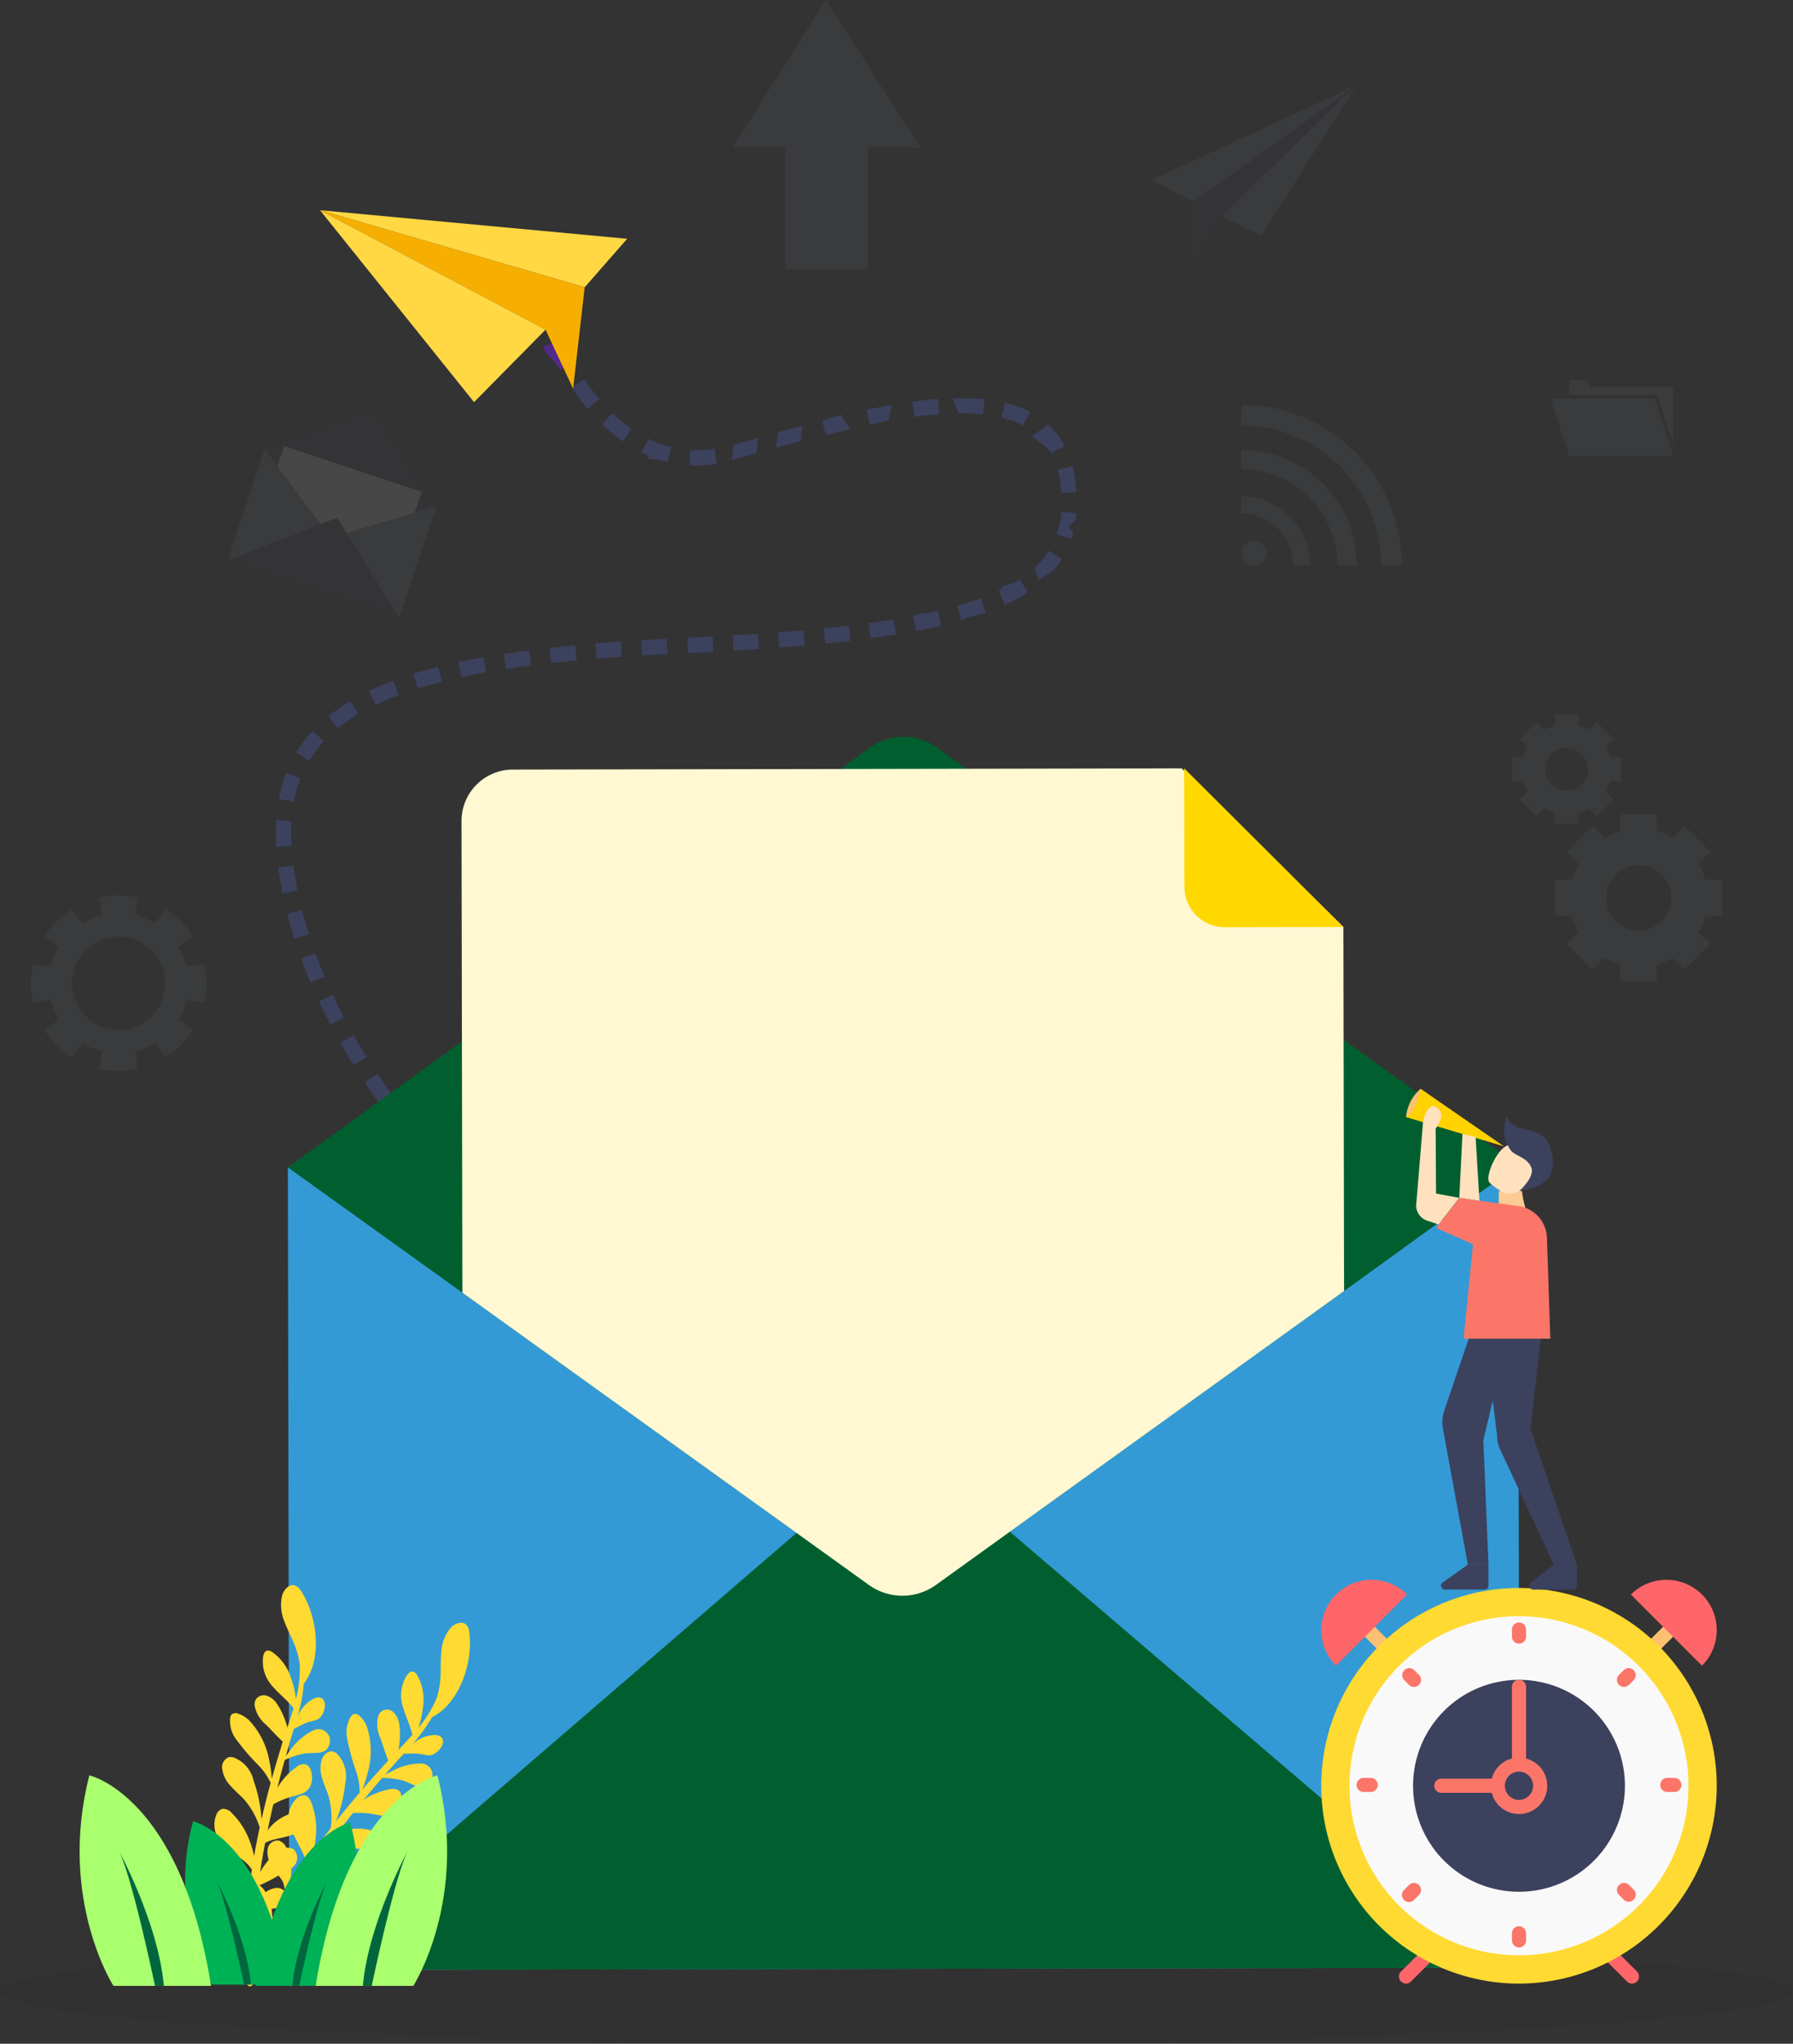 <svg xmlns="http://www.w3.org/2000/svg" xmlns:xlink="http://www.w3.org/1999/xlink" width="183.561" height="209.162" viewBox="0 0 183.561 209.162"><rect x="0" y="0" width="183.561" height="209.162" fill="#333333" stroke="none"/><defs><style>.a{fill:none;}.b{clip-path:url(#a);}.c{opacity:0.032;}.d{clip-path:url(#c);}.e,.r{fill:#3c415e;}.e,.f{fill-rule:evenodd;}.f{fill:#52298a;}.g{fill:#ffd844;}.h{fill:#f6af00;}.i{fill:#339ad5;}.j{fill:#015f2f;}.k{fill:#fff8d3;}.l{fill:#ffd800;}.m{fill:#ffda32;}.n{fill:#00b256;}.o{fill:#00663e;}.p{fill:#aaff6e;}.q{fill:#faf9f9;}.s{fill:#ff666a;}.t{fill:#fcc072;}.u{fill:#fb7668;}.v{fill:#fccb95;}.w{fill:#ffe1bd;}.x{fill:#ffd200;}.y{opacity:0.1;}.z{clip-path:url(#d);}.aa{fill:#738598;}.ab{clip-path:url(#e);}.ac{fill:#fff;}.ad{clip-path:url(#f);}.ae{clip-path:url(#g);}.af{clip-path:url(#h);}.ag{clip-path:url(#i);}.ah{clip-path:url(#j);}.ai{fill:#04659b;}</style><clipPath id="a"><rect class="a" width="183.561" height="209.162"/></clipPath><clipPath id="c"><rect class="a" width="183.561" height="10.712"/></clipPath><clipPath id="d"><rect class="a" width="17.969" height="17.969"/></clipPath><clipPath id="e"><rect class="a" width="21.377" height="21.572"/></clipPath><clipPath id="f"><rect class="a" width="16.427" height="16.427"/></clipPath><clipPath id="g"><rect class="a" width="21.492" height="27.29"/></clipPath><clipPath id="h"><rect class="a" width="12.546" height="7.822"/></clipPath><clipPath id="i"><rect class="a" width="19.209" height="27.505"/></clipPath><clipPath id="j"><rect class="a" width="20.994" height="18.232"/></clipPath></defs><g class="b"><g transform="translate(0 0.001)"><g class="b"><g class="c" transform="translate(0 198.449)"><g class="d"><path d="M183.561,1287.554c0,2.958-41.092,5.356-91.781,5.356S0,1290.512,0,1287.554s41.092-5.356,91.781-5.356,91.781,2.4,91.781,5.356" transform="translate(0 -1282.198)"/></g></g><path class="e" d="M227.858,686.811l-1.327.828c-.464-.751-.92-1.508-1.355-2.277l1.359-.773c.425.75.87,1.489,1.323,2.222" transform="translate(-190.325 -578.633)"/><path class="e" d="M244.084,712.2l-1.265.92c-.521-.713-1.023-1.439-1.515-2.172l1.3-.869c.481.716.971,1.426,1.48,2.121" transform="translate(-203.957 -600.18)"/><path class="e" d="M262.055,736.313l-1.186,1.019c-.58-.675-1.136-1.363-1.68-2.06l1.235-.96c.53.679,1.072,1.35,1.631,2" transform="translate(-219.073 -620.662)"/><path class="e" d="M192.214,604.271l-1.491.473c-.143-.42-.256-.851-.384-1.277s-.237-.857-.347-1.288l1.516-.385c.106.416.209.833.335,1.243s.232.827.371,1.234" transform="translate(-160.586 -508.653)"/><path class="e" d="M201.54,632.711l-1.44.61c-.172-.408-.347-.815-.5-1.23s-.328-.824-.473-1.243l1.469-.536c.14.406.3.8.458,1.206s.322.8.489,1.194" transform="translate(-168.305 -532.756)"/><path class="e" d="M213.488,660.138l-1.385.726-.6-1.181-.577-1.2,1.416-.664.561,1.163Z" transform="translate(-178.278 -556.011)"/><path class="e" d="M185.994,513.9l-1.537-.291.059-.342.085-.339.173-.677a6.378,6.378,0,0,1,.211-.668l.232-.663,1.456.571-.205.59a5.28,5.28,0,0,0-.189.6l-.155.607-.077.3Z" transform="translate(-155.908 -431.842)"/><path class="e" d="M184.023,544.983l-1.561.092c-.015-.454-.042-.906-.044-1.361.013-.457.016-.913.041-1.37l1.561.1c-.023.421-.024.845-.037,1.267,0,.423.029.848.042,1.272" transform="translate(-154.184 -458.405)"/><path class="e" d="M186.019,574.877l-1.533.308-.24-1.316c-.078-.439-.13-.883-.2-1.324l1.551-.205c.064.424.113.85.188,1.271Z" transform="translate(-155.564 -483.758)"/><path class="e" d="M244.765,452.549l-.676-1.41c.813-.4,1.647-.732,2.483-1.054l.548,1.465c-.8.307-1.591.624-2.355,1" transform="translate(-206.311 -380.424)"/><path class="e" d="M218.142,466.223l-.987-1.213a6.76,6.76,0,0,1,.547-.423l.558-.407c.183-.142.383-.252.575-.377l.581-.365.8,1.344-.536.337c-.177.115-.364.217-.529.347l-.51.372a5.78,5.78,0,0,0-.5.385" transform="translate(-183.545 -391.711)"/><path class="e" d="M197.215,486.312l-1.34-.807a5.715,5.715,0,0,1,.382-.592l.4-.578c.14-.188.3-.362.445-.544s.3-.365.457-.533l1.148,1.062c-.144.151-.27.317-.406.475s-.273.315-.4.482l-.355.512a4.689,4.689,0,0,0-.338.523" transform="translate(-165.559 -408.463)"/><path class="e" d="M333.414,431.935l-.238-1.546c.868-.142,1.738-.252,2.607-.369l.2,1.551c-.857.115-1.716.224-2.569.363" transform="translate(-281.609 -363.466)"/><path class="e" d="M303.388,436.647l-.329-1.529,1.3-.266c.432-.092.866-.159,1.3-.24l.275,1.54c-.424.079-.852.144-1.274.235Z" transform="translate(-256.154 -367.347)"/><path class="e" d="M273.808,443.14l-.466-1.493c.848-.277,1.707-.492,2.564-.725l.382,1.517c-.829.226-1.665.434-2.48.7" transform="translate(-231.036 -372.68)"/><path class="e" d="M424.194,424.128l-.094-1.561,1.307-.078,1.307-.066.079,1.562-1.3.066Z" transform="translate(-358.46 -357.043)"/><path class="e" d="M393.933,425.973l-.128-1.559c.871-.079,1.743-.132,2.614-.2l.108,1.56c-.865.065-1.731.118-2.594.2" transform="translate(-332.854 -358.56)"/><path class="e" d="M363.8,428.477l-.174-1.554c.87-.107,1.742-.178,2.612-.269l.146,1.557c-.861.09-1.726.16-2.585.267" transform="translate(-307.345 -360.619)"/><path class="e" d="M514.762,418.535l-.119-1.559,2.588-.212.138,1.558Z" transform="translate(-434.99 -352.261)"/><path class="e" d="M484.684,420.815l-.093-1.561,2.595-.165.106,1.56Z" transform="translate(-409.589 -354.225)"/><path class="e" d="M454.655,422.589l-.074-1.562c.866-.044,1.733-.081,2.6-.131l.084,1.562c-.87.051-1.739.088-2.609.132" transform="translate(-384.224 -355.752)"/><path class="e" d="M604.312,405.965l-.291-1.537c.424-.072.239-.11.659-.194l1.228-.189.622-.147.357,1.523-.642.151-.644.134c-.43.086-.858.186-1.289.259" transform="translate(-510.535 -341.387)"/><path class="e" d="M574.725,411.517l-.209-1.55,1.28-.178,1.274-.2.251,1.544-1.9.262Z" transform="translate(-485.596 -346.196)"/><path class="e" d="M544.972,415.52l-.155-1.556c.858-.094,1.719-.177,2.575-.282l.183,1.553c-.867.107-1.735.19-2.6.285" transform="translate(-460.494 -349.656)"/><path class="e" d="M684.581,367.132l-.459-1.21a9.8,9.8,0,0,0,.822-.842c.127-.148.235-.308.354-.461l.176-.232c.052-.081.1-.165.15-.247l1.325.832c-.061.1-.119.2-.181.295l-.207.276c-.141.182-.272.373-.421.547-.313.335-1.208.748-1.557,1.042" transform="translate(-578.238 -307.782)"/><path class="e" d="M661.128,385.754l-.656-1.42c.37-.183.155-.287.505-.5l1.137-.357c.176-.1.341-.219.512-.328l.857,1.308c-.19.121-.376.251-.57.364l-.588.327c-.387.23-.8.4-1.2.6" transform="translate(-558.249 -323.852)"/><path class="e" d="M633.539,397.881l-.425-1.505c.413-.1.81-.243,1.215-.366s.8-.267,1.195-.408l.538,1.469c-.417.149-1.432.363-1.855.488s-.241.215-.667.323" transform="translate(-535.125 -334.374)"/><path class="e" d="M685.9,282.868l-1.378.74c-.348-.673-1.423-1.218-1.978-1.732l1.661-1.209a8.08,8.08,0,0,1,1.7,2.2" transform="translate(-576.904 -237.228)"/><path class="e" d="M701.545,310.769l-1.561.1a9.993,9.993,0,0,0-.365-2.378l1.51-.406a13.35,13.35,0,0,1,.415,2.681" transform="translate(-591.337 -260.405)"/><path class="e" d="M700.464,341.192l-1.481-.5.1-.273.07-.284c.045-.19.1-.378.14-.569l.089-.585c.014-.1.034-.194.042-.293l.02-.3,1.559.124-.023.34c-.01.113-.032.226-.048.339l-.7.735c-.049.224.492.387.437.61l-.084.334Z" transform="translate(-590.799 -286.012)"/><path class="e" d="M606.07,263.758l.117,1.56c-1.444.108-2.282.239-2.531.273l-.214-1.549c.871-.12,1.747-.217,2.627-.284" transform="translate(-510.046 -222.936)"/><path class="e" d="M633.407,263.561l-.169,1.555a21.111,21.111,0,0,0-2.486-.115l-.614-1.506c.887-.008,2.378-.031,3.269.066" transform="translate(-532.609 -222.706)"/><path class="e" d="M665.334,267.235l-.723,1.387a10.123,10.123,0,0,0-2.215-.812l.371-1.519a10.292,10.292,0,0,1,2.567.945" transform="translate(-559.875 -225.076)"/><path class="e" d="M516.058,281.44l-.192,1.568-2.508.689.18-1.565Z" transform="translate(-433.904 -237.881)"/><path class="e" d="M545.714,274.316l.96,1.464q-1.258.3-2.512.623l-.391-1.514c.845-.218,1.092-.371,1.943-.572" transform="translate(-459.61 -231.86)"/><path class="e" d="M575.8,267.732l-.328,1.6c-.843.148-1.084.256-1.924.436l-.327-1.529q1.283-.275,2.579-.506" transform="translate(-484.505 -226.295)"/><path class="e" d="M427.535,291.014l-.371,1.519c-.231-.05-.454-.129-.681-.193s-1.054-.073-1.271-.164l-.059-.313c-.214-.1-.425-.2-.637-.3l.688-1.4c.188.088.375.18.564.265l.581.224a5.348,5.348,0,0,0,.59.195c.2.055.395.127.6.17" transform="translate(-358.811 -245.252)"/><path class="e" d="M458.57,296.775l.233,1.547-.7.1c-.233.025-.469.029-.7.044l-.352.018-.176.008-.177-.006-.707-.025.1-1.561.621.022.155.006-.444.05.911-.075c.207-.013.415-.015.622-.038Z" transform="translate(-385.416 -250.843)"/><path class="e" d="M486.672,289.569l-.18,1.565-2.524.7.193-1.569Z" transform="translate(-409.064 -244.752)"/><path class="f" d="M362.124,227.086l-1.358.775c-.446-.782-1.457-1.524-1.831-2.349l2.026-.7c.351.774.741,1.535,1.163,2.275" transform="translate(-303.381 -190.017)"/><path class="e" d="M380.912,252.668l-1.193,1.011a24.1,24.1,0,0,1-1.637-2.168l1.3-.875a17.641,17.641,0,0,0,1.535,2.033" transform="translate(-319.564 -211.844)"/><path class="e" d="M401.2,274.8l-.894,1.283a18.985,18.985,0,0,1-2.132-1.761l1.084-1.127a14.356,14.356,0,0,0,1.941,1.6" transform="translate(-336.548 -230.914)"/><path class="g" d="M243.1,141.912l-4.348,4.965-27.1-7.89Z" transform="translate(-178.894 -117.476)"/><path class="h" d="M237.567,157.245l1.184-10.368-27.1-7.89,23.094,12.227Z" transform="translate(-178.894 -117.476)"/><path class="g" d="M227.424,158.631l7.322-7.418-23.095-12.227Z" transform="translate(-178.893 -117.476)"/><path class="i" d="M316.5,847.295a5.34,5.34,0,0,1-1.567,3.939,5.689,5.689,0,0,1-3.671,1.319l-115.454.213a6.272,6.272,0,0,1-3.676-1.305,5.34,5.34,0,0,1-1.582-3.933l-.142-76.882,125.95-.233Z" transform="translate(-160.939 -651.174)"/><path class="j" d="M324.348,1005.2a5.689,5.689,0,0,1-3.671,1.319l-115.454.213a6.27,6.27,0,0,1-3.676-1.3l61.3-52.855Z" transform="translate(-170.353 -805.137)"/><path class="j" d="M316.359,531.027l-17.819,12.89-41.665,29.99a5.9,5.9,0,0,1-7.085.013l-41.514-29.837L190.409,531.26l17.819-12.89,38.783-27.886,2.882-2.1a5.9,5.9,0,0,1,7.085-.013l2.89,2.094,18.655,13.348,9.2,6.543,10.773,7.852Z" transform="translate(-160.939 -411.789)"/><path class="k" d="M395.555,524.281l.069,37.26-41.665,29.99a5.9,5.9,0,0,1-7.085.013L305.36,561.708l-.089-48.28a5.263,5.263,0,0,1,5.238-5.258l68.485-.127Z" transform="translate(-258.023 -429.412)"/><path class="l" d="M783.318,520.111a4.144,4.144,0,0,0,4.206,4.19l12.07-.022-16.3-16.238Z" transform="translate(-662.062 -429.41)"/><path class="m" d="M180.935,1087.395a6.34,6.34,0,0,0-3.228.885c-.1.045-.32.164-.544.283q.576-.659,1.161-1.312c.259-.289.522-.575.784-.863.281.044.871-.057,1.544.019.8.089,1.132.4,1.859-.2.685-.57.975-1.564-.108-1.727a3.5,3.5,0,0,0-2.535,1.069,16.463,16.463,0,0,0,2.128-2.884c2.861-1.45,4.221-5.7,3.813-8.667a1.341,1.341,0,0,0-.3-.79c-.442-.44-1.218-.131-1.632.335a4.267,4.267,0,0,0-.93,2.4c-.093.869-.039,1.746-.083,2.618a9.835,9.835,0,0,1-.367,2.091.173.173,0,0,0-.023.036,11.9,11.9,0,0,1-1.873,3.05,9.455,9.455,0,0,0,.466-2.1,5.139,5.139,0,0,0-.577-3.253.713.713,0,0,0-.458-.394c-.26-.036-.477.191-.62.411a3.7,3.7,0,0,0-.529,2.652c.213,1.162.831,2.227,1.091,3.38a.367.367,0,0,0,.043-.006c-.473.536-.967,1.057-1.46,1.571a7.913,7.913,0,0,0,.082-2.638,2.177,2.177,0,0,0-.519-1.143,1.026,1.026,0,0,0-1.162-.25,1.075,1.075,0,0,0-.465.56,3.341,3.341,0,0,0,.227,2.314c.263.747.5,1.523.789,2.261l-.175.188q-1.256,1.369-2.476,2.773a13.592,13.592,0,0,0,.621-1.994,8.03,8.03,0,0,0-.066-4.148,2.924,2.924,0,0,0-.841-1.4.628.628,0,0,0-.61-.171.662.662,0,0,0-.268.24,3.092,3.092,0,0,0-.4,2.195,23.056,23.056,0,0,0,.943,3.459,6.724,6.724,0,0,1,.353,2.137q-1.255,1.46-2.446,2.971a14.181,14.181,0,0,0,.96-3.907,3.314,3.314,0,0,0-.85-3.058,1.04,1.04,0,0,0-.428-.217c-.5-.1-.947.35-1.117.826a3.142,3.142,0,0,0,.037,1.907c.179.621.457,1.21.651,1.826a8.081,8.081,0,0,1,.228,3.289q-.908,1.182-1.772,2.4a11.265,11.265,0,0,0,.251-1.617,7.785,7.785,0,0,0-.425-3.306c-.129-.356-.334-.746-.7-.83a1.016,1.016,0,0,0-.88.35,2.693,2.693,0,0,0-.771,2.315,5.312,5.312,0,0,0,.583,1.529l.766,1.517a3.616,3.616,0,0,1,.375,1.2q-.924,1.366-1.776,2.777a9.605,9.605,0,0,0,.262-1.347,5.173,5.173,0,0,0-.464-3,1.3,1.3,0,0,0-.744-.715,1.015,1.015,0,0,0-1.135.748,2.148,2.148,0,0,0,.193,1.459,5.155,5.155,0,0,0,.732,1.189,4.115,4.115,0,0,1,.594.8,2.946,2.946,0,0,1,.2,1.21c0,.085,0,.171.006.256-.437.74-.871,1.494-1.283,2.262a5.223,5.223,0,0,0-.7-2.672c-.274-.471-.761-.945-1.287-.8a.83.83,0,0,0-.422.283,1.472,1.472,0,0,0,.138,1.731c.366.5.895.866,1.3,1.342a8.972,8.972,0,0,1,.506,1.012,25.033,25.033,0,0,0-1.574,3.792.3.3,0,0,0,.568.214c.479-.927.942-1.859,1.409-2.788a26.677,26.677,0,0,0,2.741.7,1.233,1.233,0,0,0,1.356-.352,1.024,1.024,0,0,0-.28-1.29,2,2,0,0,0-1.366-.364,6.926,6.926,0,0,0-2.117.647c.483-.951.977-1.9,1.5-2.828a3.963,3.963,0,0,1,.937,0c.494.09.954.323,1.449.4a1.261,1.261,0,0,0,1.325-.484,1.1,1.1,0,0,0-.669-1.437,2.414,2.414,0,0,0-1.746.164c-.175.072-.427.17-.679.293.045-.075.088-.151.134-.225.249-.406.5-.807.762-1.207a14.284,14.284,0,0,0,2.26-.052,4.22,4.22,0,0,0,1.92-.205,1.229,1.229,0,0,0,.688-1.592,1.472,1.472,0,0,0-1.587-.472,7.1,7.1,0,0,0-2.513,1.156q.848-1.258,1.745-2.482c1.13-.134,2.594.738,3.807.3.49-.176,1.165-.739.918-1.365-.194-.492-1.036-.529-1.477-.57a4.676,4.676,0,0,0-2.462.57q.36-.478.725-.952.47-.609.951-1.21a8.876,8.876,0,0,1,1.868.072c.893.147,1.828.494,2.546-.324.656-.748.955-2.3-.42-2.222a6.917,6.917,0,0,0-2.91,1.135q.941-1.14,1.911-2.256a8.092,8.092,0,0,1,2.229.3c.784.268,1.729,1.012,2.454.344a1.188,1.188,0,0,0-.632-2.128" transform="translate(-137.765 -906.922)"/><path class="m" d="M149.808,1062.965a6.336,6.336,0,0,0-2.538,2.182c-.074.085-.219.285-.37.489q.238-.843.487-1.683c.11-.372.225-.743.339-1.115.273-.081.762-.424,1.4-.644.757-.26,1.2-.123,1.592-.98.375-.808.211-1.83-.837-1.514a3.5,3.5,0,0,0-1.833,2.052,16.444,16.444,0,0,0,.689-3.517c1.965-2.536,1.372-6.96-.266-9.465a1.341,1.341,0,0,0-.614-.583c-.588-.209-1.157.4-1.332,1a4.268,4.268,0,0,0,.189,2.572c.288.825.713,1.594,1.046,2.4a9.868,9.868,0,0,1,.564,2.047.171.171,0,0,0-.005.042,11.9,11.9,0,0,1-.387,3.559,9.449,9.449,0,0,0-.479-2.1,5.138,5.138,0,0,0-1.914-2.692.713.713,0,0,0-.583-.16c-.25.079-.35.377-.384.637a3.7,3.7,0,0,0,.658,2.623c.69.959,1.7,1.656,2.433,2.587a.319.319,0,0,0,.037-.024c-.2.687-.421,1.369-.646,2.045A7.909,7.909,0,0,0,146,1060.3a2.177,2.177,0,0,0-.959-.811,1.026,1.026,0,0,0-1.157.272,1.075,1.075,0,0,0-.18.706,3.34,3.34,0,0,0,1.2,1.993c.557.563,1.1,1.164,1.681,1.705-.026.082-.052.163-.077.245q-.548,1.775-1.05,3.566a13.535,13.535,0,0,0-.292-2.067,8.026,8.026,0,0,0-1.836-3.72,2.922,2.922,0,0,0-1.361-.908.628.628,0,0,0-.625.107.66.66,0,0,0-.139.332,3.091,3.091,0,0,0,.574,2.157,23.047,23.047,0,0,0,2.334,2.722,6.721,6.721,0,0,1,1.234,1.78q-.509,1.857-.938,3.732a14.177,14.177,0,0,0-.806-3.942,3.314,3.314,0,0,0-2.078-2.4,1.041,1.041,0,0,0-.479-.012,1.1,1.1,0,0,0-.656,1.225,3.14,3.14,0,0,0,.85,1.708c.428.485.931.9,1.371,1.371a8.081,8.081,0,0,1,1.614,2.875q-.314,1.458-.573,2.928a11.219,11.219,0,0,0-.465-1.569,7.78,7.78,0,0,0-1.8-2.805,1.163,1.163,0,0,0-.991-.448,1.017,1.017,0,0,0-.646.693,2.694,2.694,0,0,0,.294,2.423,5.312,5.312,0,0,0,1.182,1.132l1.342,1.043a3.614,3.614,0,0,1,.855.927q-.251,1.63-.415,3.27a9.632,9.632,0,0,0-.34-1.329,5.176,5.176,0,0,0-1.706-2.517,1.306,1.306,0,0,0-.979-.327,1.016,1.016,0,0,0-.705,1.162,2.15,2.15,0,0,0,.8,1.235,5.15,5.15,0,0,0,1.171.761,4.109,4.109,0,0,1,.879.468,2.944,2.944,0,0,1,.7,1.008l.115.229c-.078.856-.147,1.723-.191,2.593a5.226,5.226,0,0,0-1.775-2.115c-.45-.308-1.092-.528-1.507-.175a.831.831,0,0,0-.26.437,1.472,1.472,0,0,0,.866,1.505c.547.3,1.18.4,1.747.657.325.147.6.516.891.7a25.048,25.048,0,0,0,.2,4.1.3.3,0,0,0,.605-.05c.036-1.043.055-2.084.079-3.123a26.718,26.718,0,0,0,2.777-.541,1.234,1.234,0,0,0,1.075-.9,1.024,1.024,0,0,0-.806-1.046,2,2,0,0,0-1.39.256,6.918,6.918,0,0,0-1.636,1.491c.029-1.066.071-2.132.148-3.2a3.934,3.934,0,0,1,.849-.4c.485-.13,1-.117,1.482-.257a1.261,1.261,0,0,0,.99-1.005,1.1,1.1,0,0,0-1.22-1.012,2.412,2.412,0,0,0-1.508.9c-.127.14-.313.336-.488.555.009-.087.015-.174.025-.261.051-.473.11-.946.172-1.417a14.278,14.278,0,0,0,2.02-1.015,4.221,4.221,0,0,0,1.648-1.008,1.229,1.229,0,0,0-.06-1.733,1.472,1.472,0,0,0-1.636.253,7.1,7.1,0,0,0-1.776,2.12q.227-1.5.514-2.991c.964-.605,2.66-.444,3.57-1.356.368-.368.736-1.167.245-1.626-.386-.362-1.163-.035-1.579.118a4.676,4.676,0,0,0-1.98,1.569q.121-.586.247-1.17c.109-.5.224-1,.341-1.5a8.888,8.888,0,0,1,1.719-.735c.87-.25,1.864-.337,2.162-1.383.273-.957-.124-2.491-1.331-1.828a6.918,6.918,0,0,0-2.143,2.271q.361-1.433.76-2.857a8.083,8.083,0,0,1,2.141-.686c.823-.094,2,.174,2.365-.74a1.188,1.188,0,0,0-1.482-1.652" transform="translate(-117.637 -885.92)"/><path class="n" d="M125.442,1221a22.4,22.4,0,0,1-1.913-16.715s7.25,1.611,9.666,16.715Z" transform="translate(-103.756 -1017.891)"/><path class="o" d="M145.342,1252.889s-1.893-9.062-2.95-10.875c0,0,3.181,5.74,3.655,10.875Z" transform="translate(-120.354 -1049.784)"/><path class="n" d="M176.912,1221.839a22.4,22.4,0,0,0,1.913-16.715s-7.25,1.611-9.666,16.715Z" transform="translate(-142.978 -1018.604)"/><path class="o" d="M194.067,1253.732s1.893-9.062,2.95-10.875c0,0-3.181,5.739-3.655,10.875Z" transform="translate(-163.435 -1050.497)"/><path class="p" d="M218.807,1195.453s5.711-8.891,2.466-21.547c0,0-9.345,2.077-12.461,21.547Z" transform="translate(-176.494 -992.217)"/><path class="o" d="M240.922,1236.565s2.44-11.682,3.8-14.018c0,0-4.1,7.4-4.711,14.018Z" transform="translate(-202.866 -1033.33)"/><path class="p" d="M56.1,1195.453s-5.711-8.891-2.466-21.547c0,0,9.346,2.077,12.461,21.547Z" transform="translate(-44.487 -992.217)"/><path class="o" d="M81.75,1236.565s-2.44-11.682-3.8-14.018c0,0,4.1,7.4,4.711,14.018Z" transform="translate(-65.883 -1033.33)"/><path class="q" d="M902.1,1059.373a18.8,18.8,0,1,1-18.8,18.8,18.8,18.8,0,0,1,18.8-18.8" transform="translate(-746.589 -895.411)"/><path class="r" d="M945.53,1110.758a10.845,10.845,0,1,1-10.845,10.845,10.845,10.845,0,0,1,10.845-10.845" transform="translate(-790.021 -938.843)"/><path class="s" d="M926.063,1288.2a.723.723,0,0,1-.511-1.234l2.844-2.844a.723.723,0,0,1,1.022,1.022l-2.844,2.844a.721.721,0,0,1-.511.212" transform="translate(-782.122 -1085.196)"/><path class="s" d="M1059.9,1288.082a.721.721,0,0,1-.511-.212l-2.865-2.865a.723.723,0,1,1,1.022-1.022l2.865,2.865a.723.723,0,0,1-.511,1.234" transform="translate(-892.823 -1085.078)"/><path class="t" d="M1085.33,1078a.723.723,0,0,1-.511-1.234l2.169-2.169a.723.723,0,0,1,1.022,1.022l-2.169,2.169a.721.721,0,0,1-.511.212" transform="translate(-916.738 -908.1)"/><path class="t" d="M904.441,1078a.722.722,0,0,1-.511-.212l-2.169-2.169a.723.723,0,0,1,1.022-1.022l2.169,2.169a.723.723,0,0,1-.511,1.234" transform="translate(-762.013 -908.1)"/><path class="m" d="M894.2,1090.518a20.244,20.244,0,1,1,20.244-20.244,20.267,20.267,0,0,1-20.244,20.244m0-37.6a17.352,17.352,0,1,0,17.352,17.352,17.372,17.372,0,0,0-17.352-17.352" transform="translate(-738.692 -887.514)"/><path class="u" d="M1000.807,1072.821a.723.723,0,0,0-.723.723v.723a.723.723,0,1,0,1.446,0v-.723a.722.722,0,0,0-.723-.723" transform="translate(-845.298 -906.778)"/><path class="u" d="M1000.807,1273.691a.723.723,0,0,0-.723.723v.723a.723.723,0,1,0,1.446,0v-.723a.722.722,0,0,0-.723-.723" transform="translate(-845.298 -1076.558)"/><path class="u" d="M1099.628,1175.592h-.723a.723.723,0,1,0,0,1.446h.723a.723.723,0,1,0,0-1.446" transform="translate(-928.213 -993.642)"/><path class="u" d="M898.759,1175.592h-.723a.723.723,0,1,0,0,1.446h.723a.723.723,0,1,0,0-1.446" transform="translate(-758.433 -993.642)"/><path class="u" d="M1070.171,1103.13l-.511.511a.723.723,0,0,0,1.022,1.022l.511-.511a.723.723,0,0,0-1.022-1.022" transform="translate(-903.926 -932.217)"/><path class="u" d="M928.138,1245.169l-.511.511a.723.723,0,1,0,1.022,1.022l.511-.511a.723.723,0,0,0-1.022-1.022" transform="translate(-783.876 -1052.272)"/><path class="u" d="M1070.682,1245.168a.723.723,0,0,0-1.022,1.022l.511.511a.723.723,0,0,0,1.022-1.022Z" transform="translate(-903.926 -1052.271)"/><path class="u" d="M928.648,1103.13a.723.723,0,0,0-1.022,1.022l.511.511a.723.723,0,0,0,1.022-1.022Z" transform="translate(-783.875 -932.217)"/><path class="u" d="M948.7,1121.6a.722.722,0,0,0,.723.723h5.164a2.886,2.886,0,1,0,3.512-3.512v-7.333a.723.723,0,1,0-1.446,0v7.333a2.887,2.887,0,0,0-2.066,2.066h-5.164a.723.723,0,0,0-.723.723m7.23,0a1.446,1.446,0,1,1,1.446,1.446,1.447,1.447,0,0,1-1.446-1.446" transform="translate(-801.867 -938.843)"/><path class="s" d="M1086.045,1046.135a5.149,5.149,0,0,1,0,7.281l-7.282-7.281a5.15,5.15,0,0,1,7.282,0" transform="translate(-911.799 -882.947)"/><path class="s" d="M875.466,1046.135a5.149,5.149,0,0,0,0,7.281l7.281-7.281a5.149,5.149,0,0,0-7.281,0" transform="translate(-738.692 -882.947)"/><path class="v" d="M994.1,789.253a11.689,11.689,0,0,1-.346-1.721h-2.373v1.758Z" transform="translate(-837.943 -665.644)"/><path class="t" d="M931.537,719.944a4.326,4.326,0,0,0-1.494,2.9s1.934.44,1.494-2.9" transform="translate(-786.097 -608.516)"/><path class="r" d="M964.152,885.22l-1.055,9.23,4.747,13.889h-2.373l-5.5-11.827a3.268,3.268,0,0,1-.3-1.377l-.44-3.585-.967,4.044.527,12.746h-2.11l-2.549-13.9a3.75,3.75,0,0,1,.138-1.884l2.5-7.339Z" transform="translate(-806.405 -748.212)"/><path class="u" d="M961.613,806.49h-8.878l.967-9.67-3.78-1.67,2.373-3.077,6.052.839a3.388,3.388,0,0,1,2.921,3.243Z" transform="translate(-802.899 -669.483)"/><path class="w" d="M986.246,760.351a6.9,6.9,0,0,1-1.67-1.143c-.44-.527.615-3.077,1.67-3.692s2.813-.7,2.813.352.879,2.813,0,3.253-1.143,1.318-2.813,1.231" transform="translate(-832.103 -638.199)"/><path class="r" d="M995.443,742.2a3.562,3.562,0,0,1-.527-3.516,2.121,2.121,0,0,0,1.494,1.143c1.143.264,2.449.516,2.9,1.758.7,1.934.745,4.138-3.077,4.659,0,0,1.582-1.407,1.231-2.373s-1.406-1.143-2.022-1.67" transform="translate(-840.685 -624.358)"/><path class="x" d="M940.064,725.833l-8.527-5.89s-.44,2.373-1.494,2.9Z" transform="translate(-786.097 -608.516)"/><path class="w" d="M936.769,741.384l.684-8.29h0l.007-.039,0-.055,0,0c.24-1.385.815-1.7,1.073-1.7a1.031,1.031,0,0,1,.791.879c.082.494-.493,1.347-.567,1.454l.039,6.633,2.373.44-2.11,2.725-1.177-.392a1.642,1.642,0,0,1-1.12-1.658" transform="translate(-791.78 -618.117)"/><path class="w" d="M966.927,750.113l.394,6.527-2.064-.286.324-6.541Z" transform="translate(-815.861 -633.763)"/><path class="r" d="M1016.443,1034.593h-2.373l-2.349,1.841a.4.4,0,0,0,.245.708h4.082a.4.4,0,0,0,.4-.4Z" transform="translate(-855.004 -874.466)"/><path class="r" d="M958,1034.593h-2.11l-2.587,1.829a.4.4,0,0,0,.229.72h4.071a.4.4,0,0,0,.4-.4Z" transform="translate(-805.617 -874.466)"/><g class="y" transform="translate(3.165 91.642)"><g class="z"><path class="aa" d="M35.563,597.37l1.454-1.083a9.016,9.016,0,0,0-2.775-2.775l-1.083,1.454a7.115,7.115,0,0,0-2.024-.839l.263-1.8a8.806,8.806,0,0,0-3.925,0l.263,1.8a7.117,7.117,0,0,0-2.024.839l-1.083-1.454a9.017,9.017,0,0,0-2.775,2.775l1.454,1.083a7.123,7.123,0,0,0-.839,2.024l-1.8-.263a8.8,8.8,0,0,0,0,3.925l1.8-.263a7.125,7.125,0,0,0,.839,2.024L21.854,605.9a9.02,9.02,0,0,0,2.775,2.775l1.083-1.454a7.124,7.124,0,0,0,2.024.839l-.263,1.8a8.806,8.806,0,0,0,3.925,0l-.263-1.8a7.124,7.124,0,0,0,2.024-.839l1.083,1.454a9.017,9.017,0,0,0,2.775-2.775l-1.454-1.083a7.128,7.128,0,0,0,.839-2.024l1.8.263a8.8,8.8,0,0,0,0-3.925l-1.8.263a7.127,7.127,0,0,0-.839-2.024m-6.128,8.492a4.769,4.769,0,1,1,4.769-4.769,4.769,4.769,0,0,1-4.769,4.769" transform="translate(-20.451 -592.11)"/></g></g><g class="y" transform="translate(23.287 41.675)"><g class="ab"><rect class="r" width="12.041" height="18.52" transform="matrix(0.316, -0.949, 0.949, 0.316, 0, 15.717)"/><path class="r" d="M192.628,279.416l-17.57-5.856,11.192-4.295Z" transform="translate(-171.252 -269.267)"/><rect class="ac" width="12.523" height="14.825" transform="translate(1.848 15.856) rotate(-71.568)"/><path class="aa" d="M154.268,297.014l-3.807,11.423,10.554-2.38Z" transform="translate(-150.461 -292.72)"/><path class="aa" d="M229.473,334.848l-3.807,11.423-7.016-8.236Z" transform="translate(-208.096 -324.698)"/><path class="r" d="M168.031,353.22l-17.57-5.856,11.192-4.295Z" transform="translate(-150.461 -331.647)"/><path class="r" d="M150.462,346.721l2.781-1.117,2.788-1.1,2.793-1.087,2.795-1.082.074-.029.042.067,1.587,2.542c.528.848,1.061,1.693,1.583,2.545l1.572,2.552,1.555,2.563-1.634-2.513-1.617-2.523c-.541-.84-1.071-1.687-1.606-2.53l-1.6-2.533.115.038-2.8,1.066-2.8,1.061-2.807,1.049Z" transform="translate(-150.462 -331.004)"/></g></g><g class="y" transform="translate(127.094 41.426)"><g class="ad"><path class="aa" d="M823.7,358.672a1.269,1.269,0,1,1-1.267-1.268,1.268,1.268,0,0,1,1.267,1.268" transform="translate(-821.163 -343.514)"/><path class="aa" d="M821.164,330.064a5.308,5.308,0,0,1,5.3,5.3H828.2a7.045,7.045,0,0,0-7.037-7.037Z" transform="translate(-821.164 -318.939)"/><path class="aa" d="M821.164,299.5a9.833,9.833,0,0,1,9.822,9.821h1.984a11.818,11.818,0,0,0-11.805-11.8Z" transform="translate(-821.164 -292.898)"/><path class="aa" d="M821.164,269.8a14.307,14.307,0,0,1,14.292,14.291h2.136a16.445,16.445,0,0,0-16.427-16.426Z" transform="translate(-821.164 -267.66)"/></g></g><g class="y" transform="translate(154.807 73.135)"><g class="ae"><path class="aa" d="M1045.8,548.915v-3.749h-1.709a7.03,7.03,0,0,0-.677-1.629l1.21-1.21-2.651-2.651-1.21,1.211a7.041,7.041,0,0,0-1.629-.677V538.5h-3.749v1.709a7.026,7.026,0,0,0-1.629.677l-1.21-1.211-2.651,2.651,1.21,1.21a7.046,7.046,0,0,0-.677,1.629h-1.709v3.749h1.709a7.043,7.043,0,0,0,.677,1.629l-1.21,1.21,2.651,2.651,1.21-1.21a7.038,7.038,0,0,0,1.629.677v1.709h3.749v-1.709a7.052,7.052,0,0,0,1.629-.677l1.21,1.21,2.651-2.651-1.21-1.21a7.026,7.026,0,0,0,.677-1.629Zm-8.54,1.462a3.336,3.336,0,1,1,3.336-3.336,3.34,3.34,0,0,1-3.336,3.336" transform="translate(-1024.306 -528.291)"/><path class="aa" d="M1007.033,483.707v-1.118a4.627,4.627,0,0,0,1.066-.443l.791.791,1.734-1.734-.792-.791a4.62,4.62,0,0,0,.443-1.065h1.118v-2.453h-1.118a4.611,4.611,0,0,0-.443-1.065l.792-.792-1.734-1.733-.792.791a4.608,4.608,0,0,0-1.065-.443v-1.118h-2.452v1.118a4.616,4.616,0,0,0-1.065.443l-.792-.791-1.734,1.733.792.791a4.62,4.62,0,0,0-.443,1.066h-1.118v2.453h1.118a4.617,4.617,0,0,0,.443,1.065l-.792.791,1.734,1.734.792-.791a4.617,4.617,0,0,0,1.065.443v1.118Zm-3.408-5.586a2.182,2.182,0,1,1,2.182,2.182,2.185,2.185,0,0,1-2.182-2.182" transform="translate(-1000.221 -472.535)"/></g></g><g class="y" transform="translate(158.754 38.855)"><g class="af"><path class="aa" d="M1025.716,263.474l1.892,5.9h10.655l-1.892-5.9Z" transform="translate(-1025.716 -261.551)"/><path class="aa" d="M1046.7,252.618h.257l.078.245,1.557,4.854v-5.9h-8.419l-.455-.768h-1.781v1.571Z" transform="translate(-1036.047 -251.047)"/></g></g><g class="y" transform="translate(75.018 -0.001)"><g class="ag"><path class="aa" d="M503.906,15.058,494.216,0,484.7,15.058h5.366v12.45h8.479V15.058Z" transform="translate(-484.696 -0.003)"/></g></g><g class="y" transform="translate(117.856 8.721)"><g class="ah"><path class="aa" d="M761.475,66.077l11.261,5.713,9.733-15.438Z" transform="translate(-761.475 -56.352)"/><path class="ai" d="M806.151,56.351,789.494,68.277v6.306l2.868-4.851Z" transform="translate(-785.157 -56.351)"/><path class="r" d="M806.151,56.351,789.494,68.277v6.306l2.868-4.851Z" transform="translate(-785.157 -56.351)"/></g></g></g></g></g></svg>